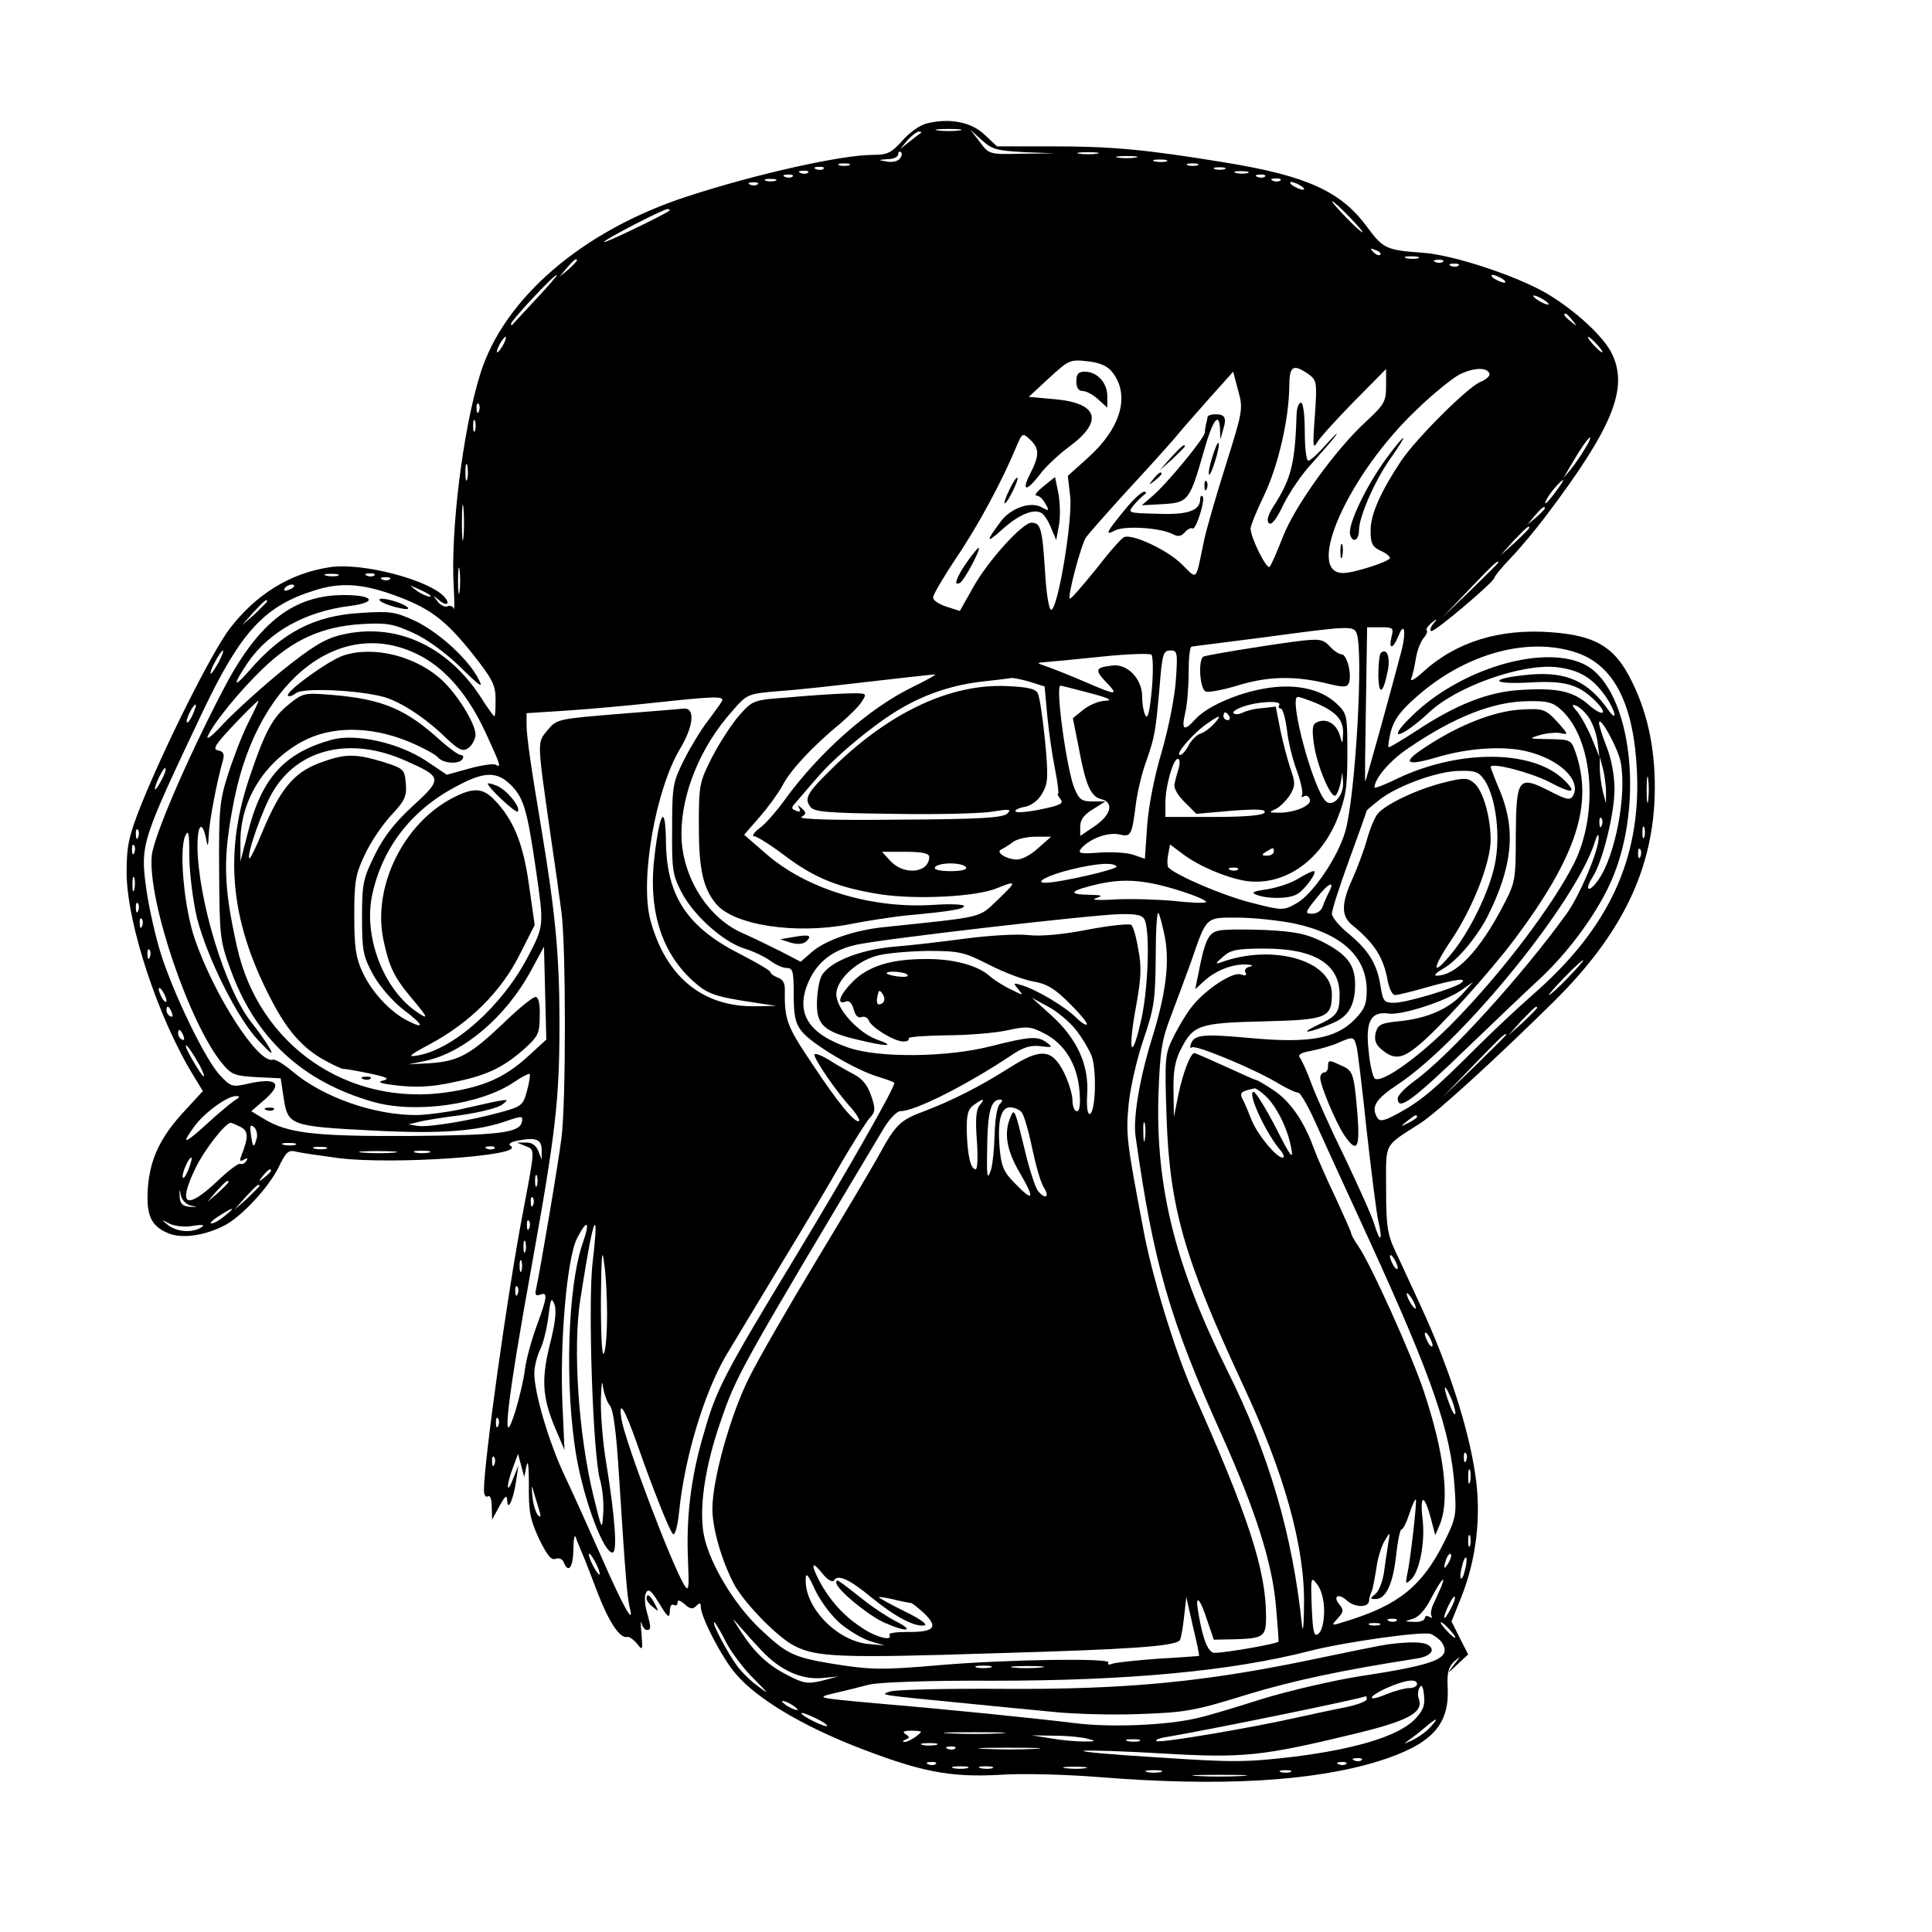 <?xml version="1.0" standalone="no"?>
<!DOCTYPE svg PUBLIC "-//W3C//DTD SVG 20010904//EN"
 "http://www.w3.org/TR/2001/REC-SVG-20010904/DTD/svg10.dtd">
<svg version="1.0" xmlns="http://www.w3.org/2000/svg"
 width="499pt" height="499pt" viewBox="0 0 499 499"
 preserveAspectRatio="xMidYMid meet">

<g transform="translate(0,499) scale(0.1,-0.1)"
fill="#000000" stroke="none">
<path d="M2393 4671 c-17 -4 -45 -24 -63 -45 -28 -31 -38 -36 -75 -36 -81 0
-301 -49 -479 -107 -271 -88 -475 -263 -536 -460 -45 -145 -77 -408 -68 -552
2 -35 2 -59 0 -53 -2 6 -9 9 -16 6 -7 -3 -19 3 -26 13 -12 15 -12 16 0 6 21
-19 35 -16 19 4 -37 44 -212 91 -297 78 -102 -15 -191 -70 -259 -159 -48 -64
-170 -308 -231 -461 -30 -77 -35 -101 -35 -170 1 -132 83 -379 175 -527 l22
-36 -46 -50 c-62 -66 -90 -123 -96 -198 -5 -72 7 -100 52 -119 35 -15 94 -7
146 20 43 22 113 97 139 149 20 42 26 47 48 41 13 -3 61 -10 106 -16 140 -18
487 6 446 31 -8 6 0 11 24 15 43 8 57 1 56 -28 l0 -22 -9 23 c-6 14 -17 22
-32 21 l-23 0 22 -9 c25 -10 26 -1 -7 -175 -39 -203 -100 -641 -100 -713 0
-13 4 -20 10 -17 6 4 10 -7 10 -27 l1 -33 19 35 c15 27 19 30 20 15 1 -31 16
1 23 50 l6 40 -14 -35 c-17 -44 -18 -17 0 30 l13 35 8 -30 8 -30 6 30 c4 17 6
-5 6 -50 -1 -68 3 -89 26 -139 21 -43 32 -57 43 -52 9 3 18 -1 21 -9 12 -30
24 -14 25 33 0 26 3 40 6 32 2 -8 11 -28 18 -45 7 -16 24 -61 39 -100 28 -73
57 -117 75 -113 5 2 17 -6 26 -17 15 -19 15 -18 12 25 -3 25 -2 37 0 28 2 -10
9 -18 14 -18 11 0 11 7 -1 49 -5 19 -6 40 -1 48 6 11 14 4 34 -29 22 -36 26
-39 27 -20 0 13 4 20 10 17 6 -3 10 -1 10 6 0 8 6 6 18 -4 14 -13 21 -14 30
-5 9 9 12 9 12 -2 0 -27 57 -136 91 -174 54 -63 166 -130 304 -185 173 -68
248 -82 378 -75 56 4 171 1 257 -6 312 -25 551 -11 720 41 137 43 184 93 179
190 -2 38 2 53 16 67 19 16 19 16 0 -8 -19 -25 -19 -25 9 1 l28 26 -22 43 -21
42 26 65 c38 96 51 207 36 310 -17 122 -70 286 -143 443 -22 47 -50 109 -64
138 -21 45 -24 67 -24 162 0 121 -8 107 87 168 43 27 197 168 343 312 181 178
262 348 264 550 1 113 -21 209 -67 295 -41 76 -90 104 -201 112 -133 10 -246
-25 -331 -103 -21 -19 -34 -26 -30 -16 4 9 9 33 12 52 3 19 12 42 19 51 8 9
12 18 9 21 -3 3 3 11 12 19 16 13 17 12 4 -3 -7 -10 -9 -18 -4 -18 12 0 163
128 163 138 0 4 19 27 43 52 24 25 63 72 88 105 174 230 215 331 173 420 -21
45 -95 113 -169 157 -79 46 -240 99 -318 105 -97 7 -104 10 -147 68 -67 91
-156 131 -364 165 -207 34 -296 42 -446 42 l-145 0 -32 30 c-34 33 -91 44
-150 29z m85 -18 c-16 -2 -40 -2 -55 0 -16 2 -3 4 27 4 30 0 43 -2 28 -4z
m-99 -6 c-2 -1 -15 -11 -29 -22 l-25 -20 19 23 c11 12 24 22 29 22 6 0 8 -1 6
-3z m266 -50 l80 -3 -85 -1 c-85 -2 -85 -2 -109 30 l-25 32 30 -27 c26 -24 39
-27 109 -31z m-322 -18 c-6 -6 -21 -9 -34 -6 -22 4 -22 4 4 6 15 0 27 6 27 13
0 6 3 8 7 5 4 -4 2 -12 -4 -18z m510 14 c-13 -2 -33 -2 -45 0 -13 2 -3 4 22 4
25 0 35 -2 23 -4z m100 -10 c-13 -2 -33 -2 -45 0 -13 2 -3 4 22 4 25 0 35 -2
23 -4z m80 -10 c-7 -2 -21 -2 -30 0 -10 3 -4 5 12 5 17 0 24 -2 18 -5z m-820
-10 c-7 -2 -19 -2 -25 0 -7 3 -2 5 12 5 14 0 19 -2 13 -5z m900 0 c-7 -2 -19
-2 -25 0 -7 3 -2 5 12 5 14 0 19 -2 13 -5z m-966 -9 c-3 -3 -12 -4 -19 -1 -8
3 -5 6 6 6 11 1 17 -2 13 -5z m1036 -1 c-7 -2 -19 -2 -25 0 -7 3 -2 5 12 5 14
0 19 -2 13 -5z m-1076 -9 c-3 -3 -12 -4 -19 -1 -8 3 -5 6 6 6 11 1 17 -2 13
-5z m1136 -1 c-7 -2 -21 -2 -30 0 -10 3 -4 5 12 5 17 0 24 -2 18 -5z m-1176
-9 c-3 -3 -12 -4 -19 -1 -8 3 -5 6 6 6 11 1 17 -2 13 -5z m1220 0 c-3 -3 -12
-4 -19 -1 -8 3 -5 6 6 6 11 1 17 -2 13 -5z m-1264 -11 c-7 -2 -19 -2 -25 0 -7
3 -2 5 12 5 14 0 19 -2 13 -5z m1304 1 c-3 -3 -12 -4 -19 -1 -8 3 -5 6 6 6 11
1 17 -2 13 -5z m-1350 -10 c-3 -3 -12 -4 -19 -1 -8 3 -5 6 6 6 11 1 17 -2 13
-5z m1403 -4 c8 -5 11 -10 5 -10 -5 0 -17 5 -25 10 -8 5 -10 10 -5 10 6 0 17
-5 25 -10z m125 -80 c21 -22 37 -40 34 -40 -3 0 -23 18 -44 40 -21 22 -37 40
-34 40 3 0 23 -18 44 -40z m-1756 16 c-10 -9 -169 -86 -169 -81 0 6 151 84
164 85 5 0 7 -2 5 -4z m1836 -114 c-3 -3 -11 0 -18 7 -9 10 -8 11 6 5 10 -3
15 -9 12 -12z m98 -9 c-7 -2 -21 -2 -30 0 -10 3 -4 5 12 5 17 0 24 -2 18 -5z
m-2173 -6 c0 -2 -10 -12 -22 -23 l-23 -19 19 23 c18 21 26 27 26 19z m2237 -3
c-3 -3 -12 -4 -19 -1 -8 3 -5 6 6 6 11 1 17 -2 13 -5z m40 -10 c-3 -3 -12 -4
-19 -1 -8 3 -5 6 6 6 11 1 17 -2 13 -5z m-2382 -86 c-33 -35 -60 -65 -62 -67
-2 -2 -3 -1 -3 3 0 8 110 126 118 126 3 0 -21 -28 -53 -62z m2495 52 c8 -5 11
-10 5 -10 -5 0 -17 5 -25 10 -8 5 -10 10 -5 10 6 0 17 -5 25 -10z m120 -66 c0
-2 -9 0 -20 6 -11 6 -20 13 -20 16 0 2 9 0 20 -6 11 -6 20 -13 20 -16z m61
-41 c13 -16 12 -17 -3 -4 -17 13 -22 21 -14 21 2 0 10 -8 17 -17z m-2761 -63
c-6 -11 -13 -20 -16 -20 -2 0 0 9 6 20 6 11 13 20 16 20 2 0 0 -9 -6 -20z
m2825 0 c10 -11 16 -20 13 -20 -3 0 -13 9 -23 20 -10 11 -16 20 -13 20 3 0 13
-9 23 -20z m-1253 -70 c48 -60 24 -146 -64 -224 l-50 -45 6 -53 c7 -60 -32
-293 -49 -293 -6 0 -13 45 -16 101 -7 108 -11 124 -35 124 -23 0 -112 -98
-150 -166 l-35 -62 -34 11 c-19 6 -35 16 -35 24 0 7 27 53 59 101 56 82 119
199 155 286 16 38 17 39 36 21 25 -23 25 -41 1 -88 -24 -47 -10 -48 25 -2 14
19 48 51 75 71 90 66 76 113 -37 123 l-67 6 53 49 c50 46 54 48 98 43 31 -3
52 -12 64 -27z m507 -6 c22 -16 23 -20 17 -108 -6 -80 -5 -88 7 -67 8 13 51
60 96 106 l81 82 0 -44 c0 -40 -5 -48 -51 -91 -79 -72 -184 -218 -215 -297
-15 -38 -30 -74 -35 -79 -7 -8 -49 75 -49 99 0 7 16 47 36 88 36 77 63 194 64
280 0 52 10 58 49 31z m468 1 c2 -6 -9 -16 -25 -22 -34 -16 -163 -144 -203
-203 -53 -80 -79 -138 -79 -180 0 -33 4 -42 25 -52 14 -6 25 -15 25 -19 0 -9
-93 -39 -121 -39 -100 0 14 255 189 421 42 41 93 82 112 92 37 18 71 19 77 2z
m-681 -236 c-25 -79 -50 -166 -56 -194 -23 -110 -16 -103 -59 -61 -37 36 -125
77 -147 69 -7 -2 -40 -40 -74 -84 -35 -43 -65 -78 -67 -75 -6 6 29 139 42 158
6 9 52 61 102 116 50 54 106 116 125 138 18 22 60 70 93 107 l60 67 13 -49
c13 -47 12 -52 -32 -192z m-1929 139 c-3 -8 -6 -5 -6 6 -1 11 2 17 5 13 3 -3
4 -12 1 -19z m-10 -50 c-3 -7 -5 -2 -5 12 0 14 2 19 5 13 2 -7 2 -19 0 -25z
m2867 -46 c-9 -16 -25 -39 -36 -53 l-20 -24 16 28 c28 48 48 77 53 77 2 0 -3
-13 -13 -28z m-2887 -79 c-3 -10 -5 -2 -5 17 0 19 2 27 5 18 2 -10 2 -26 0
-35z m2811 -33 c-22 -30 -35 -41 -22 -17 9 16 36 47 41 47 2 0 -6 -13 -19 -30z
m-2821 -117 c-2 -21 -4 -4 -4 37 0 41 2 58 4 38 2 -21 2 -55 0 -75z m2793 74
c0 -2 -10 -12 -22 -23 l-23 -19 19 23 c18 21 26 27 26 19z m-40 -50 c0 -2 -17
-19 -37 -38 l-38 -34 34 38 c33 34 41 42 41 34z m-2763 -164 c-2 -16 -4 -3 -4
27 0 30 2 43 4 28 2 -16 2 -40 0 -55z m2683 74 c0 -1 -33 -34 -72 -72 l-73
-70 70 73 c64 67 75 77 75 69z m-2997 -34 c-7 -2 -21 -2 -30 0 -10 3 -4 5 12
5 17 0 24 -2 18 -5z m94 1 c-3 -3 -12 -4 -19 -1 -8 3 -5 6 6 6 11 1 17 -2 13
-5z m40 -10 c-3 -3 -12 -4 -19 -1 -8 3 -5 6 6 6 11 1 17 -2 13 -5z m-247 -18
c0 -2 -7 -7 -16 -10 -8 -3 -12 -2 -9 4 6 10 25 14 25 6z m252 -21 c96 -34 136
-63 208 -153 52 -66 60 -81 60 -119 0 -24 -1 -43 -3 -43 -2 0 -18 22 -35 49
-88 135 -222 195 -362 161 -41 -10 -74 -30 -150 -91 -53 -43 -120 -104 -149
-134 -28 -31 -48 -48 -45 -38 12 31 82 118 144 177 77 74 151 107 251 114 68
4 84 1 135 -22 36 -16 84 -51 123 -89 52 -51 60 -56 47 -31 -25 50 -101 120
-163 150 -52 24 -65 26 -141 21 -120 -7 -203 -50 -289 -150 -42 -48 -42 -36
-2 23 54 78 148 131 263 145 77 10 58 30 -26 28 -126 -4 -215 -76 -304 -249
-93 -179 -177 -375 -182 -424 -11 -116 98 -437 183 -538 23 -28 33 -31 88 -34
l62 -3 8 -53 c11 -69 18 -71 232 -82 174 -9 269 -2 347 26 36 12 39 12 36 -3
-5 -29 -57 -35 -293 -37 -243 -1 -312 7 -373 44 l-33 20 30 26 c55 46 38 63
-43 44 -36 -8 -41 -6 -68 23 -37 39 -118 206 -152 312 -14 44 -31 119 -38 168
-16 117 -14 122 147 462 97 203 158 270 287 310 65 21 121 18 200 -10z m97 -1
c14 -12 -19 -1 -35 12 -18 14 -18 14 6 3 14 -6 27 -13 29 -15z m-419 -17 c0
-2 -15 -16 -32 -33 l-33 -29 29 33 c28 30 36 37 36 29z m2814 -83 c18 -47 -3
-417 -29 -510 -19 -68 -86 -166 -128 -188 -32 -18 -36 -18 -117 3 -71 18 -188
68 -212 90 -3 3 -4 18 -1 33 l5 27 32 -24 c42 -32 111 -61 162 -70 98 -15 193
49 238 160 22 56 26 80 26 168 0 100 -1 104 -27 129 -42 40 -111 54 -191 39
-71 -13 -147 -47 -176 -80 -28 -31 -35 -26 -25 17 5 20 9 67 9 105 0 37 3 67
8 67 4 1 88 11 187 24 222 30 231 30 239 10z m90 -9 c-8 -34 4 -32 18 3 17 42
21 5 4 -53 -7 -27 -30 -112 -51 -188 -21 -75 -38 -136 -39 -135 -1 2 0 92 2
201 l3 197 35 0 c32 0 34 -2 28 -25z m-2504 -51 c65 -36 121 -102 165 -198 37
-80 41 -91 25 -81 -5 3 -36 -1 -68 -10 l-58 -16 -52 35 c-70 47 -181 72 -243
56 -125 -34 -184 -99 -220 -245 l-18 -70 0 46 c-2 108 59 209 160 264 74 40
174 40 271 1 37 -15 72 -34 79 -42 13 -16 55 -19 64 -4 3 6 1 10 -5 10 -6 0
-29 17 -53 38 -89 81 -149 106 -277 117 -74 6 -77 6 -115 -25 -41 -33 -61 -70
-101 -189 -68 -202 -48 -380 65 -589 40 -73 80 -115 136 -144 22 -12 41 -20
43 -19 1 1 30 -4 64 -11 48 -10 56 -14 37 -19 -17 -4 -5 -8 41 -13 45 -5 87
-3 137 8 90 18 131 38 185 85 38 34 42 42 42 87 1 32 -3 49 -11 49 -7 0 -44
-30 -82 -67 -85 -81 -116 -99 -190 -104 l-56 -3 44 9 c100 22 208 114 273 234
l33 61 3 -120 3 -120 -48 -44 c-59 -54 -114 -78 -207 -92 -257 -38 -488 121
-544 376 -36 162 -37 231 -6 385 64 311 281 475 484 364z m2983 10 c96 -33
147 -133 155 -307 10 -226 -73 -405 -269 -576 -41 -36 -108 -99 -149 -140
-104 -104 -137 -132 -194 -164 -38 -21 -51 -25 -58 -15 -18 29 -6 49 55 89
169 114 461 474 507 627 5 16 9 20 9 10 2 -31 -48 -149 -82 -197 -116 -161
-306 -370 -394 -433 -23 -17 -43 -37 -43 -45 0 -34 38 -6 185 136 67 64 147
141 180 171 69 64 136 152 176 232 102 201 67 525 -63 584 -108 49 -318 -15
-440 -134 -72 -69 -31 -61 43 8 71 67 238 126 328 117 60 -7 94 -27 129 -77
24 -35 31 -68 7 -35 -53 75 -107 100 -200 93 -105 -9 -112 -26 -9 -21 95 6
131 -4 175 -48 33 -33 21 -42 -16 -11 -41 37 -82 46 -178 40 -83 -5 -165 -37
-268 -105 -37 -24 -69 -43 -72 -43 -3 0 0 18 5 40 8 30 25 54 64 88 127 114
291 159 417 116z m-3508 -24 c-9 -16 -18 -30 -21 -30 -2 0 2 14 11 30 9 17 18
30 21 30 2 0 -2 -13 -11 -30z m2410 -70 c-5 -53 -10 -78 -16 -69 -5 8 -9 30
-9 50 0 46 -39 86 -78 80 -43 -5 -45 -11 -16 -42 35 -36 29 -36 -54 0 -37 16
-80 33 -97 39 -29 10 -29 10 -5 12 14 1 79 7 145 14 66 7 124 9 129 5 4 -4 5
-44 1 -89z m62 23 c-3 -44 -19 -124 -36 -183 -19 -63 -34 -139 -38 -191 l-6
-87 -29 10 c-16 6 -56 8 -88 6 -50 -4 -57 -2 -48 10 22 26 69 43 98 37 32 -7
33 -6 45 88 4 26 15 74 27 105 21 61 23 73 34 200 6 73 9 82 27 82 18 0 19 -5
14 -77z m-679 -17 c-114 -55 -244 -171 -332 -293 -21 -29 -49 -61 -64 -72 -15
-11 -21 -21 -14 -21 7 0 42 -22 79 -50 77 -58 139 -83 248 -100 93 -14 248 -6
300 16 52 21 52 18 2 -30 -51 -48 -30 -43 -298 -71 -73 -8 -145 -33 -180 -62
l-31 -27 -52 27 c-28 14 -71 35 -96 46 -92 39 -160 148 -160 257 0 105 49 225
130 316 40 46 40 46 122 53 46 3 153 15 238 25 85 10 160 18 165 18 6 1 -20
-14 -57 -32z m302 13 l38 -12 7 -76 c4 -42 13 -104 20 -138 7 -35 10 -63 8
-63 -3 0 0 -6 6 -14 9 -11 0 -16 -49 -26 -33 -7 -63 -10 -67 -6 -3 3 7 9 23
12 18 3 36 17 46 35 15 26 16 42 7 137 -6 59 -14 114 -19 122 -5 11 -28 16
-81 18 -143 6 -298 -66 -442 -205 -72 -70 -81 -84 -64 -107 10 -13 43 -16 217
-18 113 -2 228 1 255 6 42 7 48 6 37 -5 -10 -11 -70 -15 -280 -16 -172 -2
-262 1 -252 7 13 8 13 11 1 22 -10 9 -12 10 -7 1 5 -9 2 -11 -8 -7 -13 5 -13
8 0 22 8 9 33 39 56 65 49 57 154 143 218 179 64 37 135 60 210 68 36 4 69 8
74 9 5 0 26 -4 46 -10z m155 -29 c49 -13 61 -19 40 -20 -16 0 -42 -11 -57 -23
l-27 -22 15 -75 c18 -98 31 -127 58 -134 34 -8 26 -41 -17 -70 l-37 -25 0 24
c0 18 10 31 33 45 l32 20 -33 0 c-28 0 -35 5 -47 34 -20 48 -50 267 -36 265 3
0 38 -9 76 -19z m-951 -22 c-4 -7 -20 -29 -35 -49 -16 -20 -43 -64 -61 -99
-30 -60 -32 -68 -32 -179 -1 -105 1 -121 24 -165 31 -60 108 -129 163 -146 23
-7 52 -21 66 -31 13 -10 32 -19 42 -19 17 0 19 -8 19 -69 0 -54 4 -74 21 -95
25 -32 139 -100 197 -117 23 -7 42 -14 42 -16 0 -14 -123 -230 -255 -448 -188
-310 -205 -344 -238 -460 -33 -112 -45 -215 -40 -325 3 -72 2 -82 -9 -65 -32
51 -153 370 -163 430 -8 54 8 27 40 -63 42 -120 84 -225 93 -234 5 -5 12 18
16 57 14 140 64 305 120 402 17 29 81 134 141 234 61 100 133 221 161 271 29
49 60 98 69 109 16 17 17 24 5 59 -9 27 -23 44 -44 55 -17 9 -46 25 -64 37
-18 11 -35 18 -38 15 -6 -6 56 -97 95 -139 13 -15 22 -30 20 -33 -9 -9 -56 48
-123 150 -64 95 -70 112 -69 187 1 18 -5 29 -18 33 -10 4 -19 10 -19 14 0 4
-34 24 -75 45 -139 70 -193 150 -195 291 -1 98 -15 83 -29 -32 -18 -141 16
-251 98 -326 39 -35 56 -41 163 -57 l53 -8 -51 -1 c-138 -3 -234 75 -274 222
-28 103 13 338 77 444 34 57 39 104 10 103 -6 -1 -83 -7 -170 -14 -156 -13
-159 -13 -183 -42 -27 -33 -27 -25 7 -264 11 -74 24 -166 29 -205 12 -87 12
-498 0 -585 -8 -66 -56 -347 -65 -387 -4 -17 -2 -21 10 -17 20 8 19 -5 -8 -78
-13 -35 -27 -85 -31 -113 -3 -27 -15 -77 -25 -110 -38 -120 -22 22 43 380 62
344 71 426 71 625 0 173 -11 284 -46 495 -27 161 -39 243 -39 272 l0 31 108 7
c59 4 159 13 222 20 158 17 183 18 174 3z m1533 -3 c54 -23 73 -44 72 -79 -1
-28 -2 -29 -8 -7 -8 30 -33 46 -56 37 -15 -5 -17 -14 -12 -54 7 -56 45 -148
57 -136 5 5 10 20 13 34 l4 25 2 -27 c1 -34 -26 -63 -44 -48 -32 27 -98 270
-73 270 5 0 25 -7 45 -15z m-2756 -52 c-16 -32 -39 -92 -52 -133 -22 -68 -24
-92 -23 -250 1 -164 2 -180 28 -250 64 -180 185 -293 370 -346 110 -31 279 -7
365 52 19 13 37 22 39 20 2 -2 -1 -22 -7 -44 -10 -37 -14 -40 -69 -55 -80 -22
-185 -39 -213 -35 l-24 4 25 6 c14 4 64 12 112 18 48 7 95 19 105 27 17 13 16
14 -12 9 -16 -3 -59 -13 -95 -21 -36 -8 -86 -14 -111 -15 -112 -1 -245 46
-324 113 -22 19 -45 32 -50 30 -37 -12 -151 164 -202 312 -27 79 -41 226 -25
265 9 20 11 10 11 -56 1 -45 10 -114 20 -156 27 -104 105 -260 159 -316 34
-36 40 -40 27 -17 -10 17 -31 46 -47 66 -67 86 -137 317 -138 454 0 58 13 67
23 15 3 -19 5 -15 6 12 1 33 21 140 37 195 4 16 1 22 -13 25 -15 3 -7 15 41
66 32 34 61 62 63 62 2 0 -10 -26 -26 -57z m2663 46 c-3 -5 -1 -9 4 -9 5 0 12
-25 16 -55 3 -31 15 -78 26 -107 10 -28 16 -56 13 -61 -3 -6 -1 -7 4 -4 6 4
13 1 16 -7 7 -16 -40 -36 -82 -35 -24 0 -25 1 -5 10 11 6 27 22 36 36 14 24
14 31 0 71 -8 25 -20 70 -26 101 l-11 56 -35 -4 c-19 -1 -42 -7 -51 -12 -9 -4
-19 -5 -23 -1 -4 3 7 11 25 17 40 14 101 16 93 4z m729 -13 c82 -76 97 -267
32 -397 -57 -111 -185 -280 -309 -407 -87 -89 -185 -160 -205 -148 -5 4 -13
36 -16 71 -9 78 6 104 53 97 33 -4 144 31 187 61 l30 21 -25 -28 c-36 -41 -91
-65 -160 -73 -54 -5 -61 -9 -67 -31 -4 -19 0 -30 17 -44 32 -26 52 -23 96 14
52 43 182 187 245 271 161 215 205 350 158 485 -11 31 -13 32 -67 33 -55 1
-56 1 -23 11 19 5 43 7 54 4 17 -4 17 -2 -4 22 -38 42 -41 43 -105 39 -68 -5
-157 -40 -243 -97 -62 -40 -51 -50 30 -26 80 24 170 30 230 16 86 -20 144 -75
122 -115 -8 -13 -16 -11 -61 12 -80 41 -86 34 -87 -113 0 -116 -1 -123 -32
-182 -62 -119 -123 -182 -173 -182 -8 0 0 8 17 18 35 19 85 78 114 133 65 129
75 223 34 324 -14 33 -25 62 -25 64 0 13 104 -14 152 -39 60 -32 74 -29 35 8
-80 75 -265 77 -424 3 -34 -17 -63 -28 -63 -25 0 23 40 70 88 102 119 81 219
120 308 121 51 1 65 -3 87 -23z m-3535 -11 c-6 -14 -13 -23 -15 -21 -5 5 15
46 22 46 3 0 -1 -11 -7 -25z m3604 -6 c10 -13 21 -42 24 -64 l5 -40 -20 49
c-11 26 -28 57 -38 69 -13 14 -14 19 -4 15 8 -2 23 -15 33 -29z m-927 1 c3 -5
1 -10 -4 -10 -6 0 -11 5 -11 10 0 6 2 10 4 10 3 0 8 -4 11 -10z m-40 -20 c-10
-11 -25 -22 -35 -25 -9 -3 -23 -17 -30 -30 -7 -14 -17 -25 -22 -25 -14 0 28
50 64 77 39 28 47 29 23 3z m1051 -99 c16 -84 -14 -242 -58 -304 -24 -34 -37
-28 -15 7 26 39 57 165 57 228 0 34 -8 78 -20 108 -11 28 -20 56 -20 63 1 22
50 -67 56 -102z m-3138 4 c95 -42 95 -46 19 -116 -47 -43 -76 -80 -99 -127
-30 -61 -33 -74 -33 -162 0 -86 3 -100 29 -148 17 -30 50 -68 77 -89 53 -40
58 -53 11 -29 -45 23 -93 75 -116 126 -17 36 -21 65 -21 145 0 87 3 107 27
157 14 31 45 77 68 102 36 38 41 50 38 83 -3 36 -5 38 -58 55 -73 22 -99 22
-166 -3 -65 -25 -100 -66 -147 -179 -16 -39 -31 -69 -33 -67 -8 8 34 127 60
171 66 113 202 145 344 81z m1997 -17 c-4 -13 -9 -31 -11 -41 -4 -10 6 -29 25
-48 l31 -31 91 8 c68 5 90 4 85 -5 -5 -7 -49 -11 -132 -11 l-124 0 0 36 c0 44
20 114 32 114 5 0 6 -10 3 -22z m1103 -63 l0 -30 -8 30 c-4 17 -8 44 -8 60 l0
30 8 -30 c4 -16 8 -43 8 -60z m-3732 28 c-8 -15 -15 -25 -16 -21 0 12 23 58
27 54 3 -2 -2 -17 -11 -33z m3419 1 c29 -45 41 -144 26 -216 -14 -70 -65 -174
-112 -231 -51 -62 -52 -41 0 36 55 82 101 199 101 258 0 58 -19 125 -41 145
-17 15 -25 16 -71 5 -74 -17 -165 -60 -182 -86 -8 -12 -20 -42 -26 -66 -7 -24
-23 -68 -36 -97 -30 -65 -30 -97 -3 -120 59 -48 82 -84 93 -144 4 -21 12 -38
19 -38 7 0 44 9 82 20 75 21 105 25 90 12 -16 -14 -143 -52 -174 -52 -26 0
-29 4 -35 41 -9 59 -30 93 -81 136 -25 20 -45 44 -45 53 0 9 20 72 45 140 25
68 45 125 45 126 0 2 16 15 35 30 48 36 150 73 206 73 40 1 49 -3 64 -25z
m422 -51 c-2 -16 -4 -3 -4 27 0 30 2 43 4 28 2 -16 2 -40 0 -55z m-2937 39
c33 -33 42 -66 64 -217 21 -146 22 -145 -21 -227 -66 -126 -191 -238 -284
-254 -28 -5 -23 0 31 29 103 55 184 136 231 229 l40 79 -15 105 c-15 108 -41
170 -92 221 -28 28 -53 29 -103 3 -128 -65 -209 -229 -181 -366 15 -71 27 -97
74 -153 44 -52 45 -58 6 -30 -81 60 -129 188 -110 291 24 123 99 223 215 285
75 41 108 42 145 5z m2817 -104 c-3 -8 -6 -5 -6 6 -1 11 2 17 5 13 3 -3 4 -12
1 -19z m110 -30 c-3 -7 -5 -2 -5 12 0 14 2 19 5 13 2 -7 2 -19 0 -25z m-3890
0 c-3 -8 -6 -5 -6 6 -1 11 2 17 5 13 3 -3 4 -12 1 -19z m2325 -28 c-18 -17
-42 -30 -55 -30 -27 0 -57 19 -41 26 6 3 20 11 30 19 10 8 37 14 59 14 l40 0
-33 -29z m-2335 -12 c-3 -8 -6 -5 -6 6 -1 11 2 17 5 13 3 -3 4 -12 1 -19z
m2943 2 c0 -5 -8 -10 -17 -10 -15 0 -16 2 -3 10 19 12 20 12 20 0z m947 -12
c-3 -8 -6 -5 -6 6 -1 11 2 17 5 13 3 -3 4 -12 1 -19z m-1837 -1 c0 -41 -63
-49 -99 -12 l-23 25 61 0 c43 0 61 -4 61 -13z m95 -27 c4 -6 -12 -10 -40 -10
-28 0 -44 4 -40 10 3 6 21 10 40 10 19 0 37 -4 40 -10z m389 2 c4 -7 -148 -42
-184 -42 -31 0 8 20 65 34 69 17 112 19 119 8z m313 -8 c-3 -3 -12 -4 -19 -1
-8 3 -5 6 6 6 11 1 17 -2 13 -5z m-2850 -51 c-3 -10 -5 -4 -5 12 0 17 2 24 5
18 2 -7 2 -21 0 -30z m2705 -5 c37 -12 65 -24 63 -28 -2 -3 -39 -2 -82 3 -43
4 -112 6 -153 4 -43 -3 -64 -1 -50 3 21 7 17 8 -19 9 -56 1 -47 11 27 28 68
15 123 10 214 -19z m379 -5 c-5 -10 -12 -26 -15 -35 -3 -10 -15 -18 -27 -18
-19 0 -19 3 11 40 32 41 50 48 31 13z m-3074 -45 c-3 -8 -6 -5 -6 6 -1 11 2
17 5 13 3 -3 4 -12 1 -19z m2652 -70 c12 -66 2 -145 -33 -258 -32 -102 -50
-208 -43 -255 46 -327 88 -473 222 -770 89 -199 132 -334 141 -448 4 -45 7
-84 6 -87 -1 -5 -129 -28 -164 -29 -17 -1 -31 32 -43 104 -9 51 4 39 24 -23
l16 -47 52 1 c77 2 83 7 83 58 0 121 -45 259 -191 586 -45 103 -104 295 -126
415 -44 231 -45 245 -38 322 4 42 21 117 38 167 28 82 31 103 32 213 0 67 3
119 7 115 3 -4 11 -33 17 -64z m-52 45 c14 -36 8 -190 -12 -268 -24 -102 -32
-66 -10 50 12 68 14 98 5 143 -5 31 -13 59 -18 63 -4 4 -54 -1 -112 -12 -66
-13 -124 -18 -155 -14 -27 3 -99 -1 -160 -9 -60 -8 -144 -18 -185 -21 -94 -8
-176 -43 -190 -80 -6 -15 -10 -46 -10 -70 0 -53 21 -71 108 -91 74 -18 98 -17
47 1 -49 18 -105 80 -105 117 0 36 50 84 103 99 23 7 83 12 132 13 84 0 95 -3
160 -36 39 -20 90 -39 114 -43 35 -6 55 -18 94 -57 27 -27 47 -51 44 -54 -3
-3 -16 6 -29 19 -27 27 -101 71 -138 82 -23 7 -24 7 -10 -10 14 -17 14 -17
-20 0 -19 9 -44 25 -55 35 -31 27 -94 44 -165 43 -88 0 -147 -18 -187 -58 -34
-34 -44 -61 -19 -52 9 4 16 -3 21 -20 4 -16 11 -23 20 -20 7 3 16 -1 19 -9 7
-18 66 -54 89 -54 10 0 16 3 14 8 -3 4 41 7 96 8 56 0 128 6 159 13 51 11 60
10 95 -8 53 -27 85 -80 91 -147 3 -36 1 -54 -7 -54 -6 0 -11 13 -11 28 0 15
-10 48 -22 72 -31 61 -59 64 -141 12 -77 -49 -151 -86 -220 -112 -62 -23 -73
-34 -115 -110 -16 -30 -90 -154 -163 -275 -73 -121 -152 -258 -175 -305 -48
-96 -94 -262 -94 -337 0 -50 23 -131 55 -193 25 -48 113 -139 157 -161 57 -29
118 -32 518 -19 352 10 461 18 477 33 3 4 8 30 11 59 l6 53 17 -75 c10 -41 17
-76 16 -77 -1 0 -48 -4 -105 -7 -56 -4 -110 -10 -119 -13 -9 -4 -14 -2 -10 3
7 12 -257 8 -428 -6 -160 -14 -186 -13 -286 3 -101 17 -117 25 -187 91 -66 63
-129 167 -144 241 -13 68 2 174 42 290 42 123 48 134 424 763 14 23 33 42 41
42 38 0 169 66 285 143 32 22 51 28 77 25 31 -4 33 -3 17 9 -24 18 -45 16
-144 -9 -112 -29 -290 -31 -368 -4 -103 35 -137 88 -106 165 22 54 62 87 126
101 68 15 604 77 681 79 45 1 59 -3 64 -16z m-2590 -15 c-3 -8 -6 -5 -6 6 -1
11 2 17 5 13 3 -3 4 -12 1 -19z m2975 7 c123 -26 188 -86 188 -173 0 -36 -6
-50 -33 -77 -48 -48 -118 -60 -268 -46 -122 11 -144 9 -153 -15 -3 -8 -2 -13
3 -9 11 6 154 -53 219 -91 26 -16 51 -27 55 -26 4 1 22 -28 39 -65 17 -38 82
-180 145 -317 161 -352 210 -492 220 -637 5 -72 4 -80 -28 -144 -56 -111 -116
-160 -248 -201 -44 -14 -44 -14 -26 6 15 16 16 22 5 35 -19 23 -3 31 19 11 20
-18 55 -19 57 -1 0 6 3 17 7 25 3 8 8 35 12 60 3 25 13 56 21 70 15 25 15 25
9 -10 -3 -19 -8 -53 -11 -75 -4 -22 -13 -46 -22 -52 -14 -12 -14 -13 1 -13 27
0 45 40 53 113 4 37 10 67 14 67 4 0 13 18 20 40 7 22 15 39 17 37 3 -4 -14
-159 -23 -196 -4 -21 -3 -23 9 -12 23 19 39 98 31 160 -7 63 5 62 22 -2 l11
-42 12 28 c26 64 11 185 -41 342 -31 94 -138 331 -170 377 -10 14 -18 29 -18
32 0 4 -19 46 -41 94 -23 48 -48 105 -56 127 -24 67 -60 120 -102 148 -22 15
-43 27 -45 27 -3 0 -39 16 -80 35 -42 19 -78 35 -81 35 -10 0 -29 -49 -41
-105 l-12 -60 -1 68 c-1 50 4 78 19 107 32 63 47 68 213 72 164 4 177 9 177
71 0 86 -151 130 -285 82 -17 -6 -17 -4 4 14 20 18 36 21 108 21 128 0 193
-40 193 -119 0 -47 -7 -56 -60 -80 -50 -24 -15 -18 41 6 42 17 59 47 59 101 0
50 -21 77 -83 109 -42 21 -70 27 -149 31 -53 2 -108 2 -122 -2 -26 -6 -35 -28
-52 -117 l-7 -34 24 22 c30 27 72 43 107 42 17 -1 21 -3 9 -6 -9 -2 -14 -9
-10 -15 4 -8 0 -9 -11 -5 -22 9 -96 -41 -130 -86 -13 -17 -34 -52 -46 -77 -21
-42 -22 -52 -17 -205 8 -235 46 -366 197 -691 108 -230 161 -422 158 -571 0
-49 -3 -72 -5 -53 -24 234 -85 444 -193 660 -134 269 -185 473 -178 710 4 117
9 145 32 205 15 39 38 102 52 140 41 119 37 115 120 115 40 0 106 -7 146 -15z
m-2955 -87 c-3 -8 -6 -5 -6 6 -1 11 2 17 5 13 3 -3 4 -12 1 -19z m3663 -53
c-24 -25 -46 -45 -49 -45 -3 0 15 20 39 45 24 25 46 45 49 45 3 0 -15 -20 -39
-45z m-1706 7 c3 -5 -8 -6 -25 -4 -16 2 -29 6 -29 8 0 8 49 4 54 -4z m-1914
-67 c0 -5 -5 -3 -10 5 -5 8 -10 20 -10 25 0 6 5 3 10 -5 5 -8 10 -19 10 -25z
m1853 11 c3 -8 0 -17 -8 -19 -11 -5 -13 6 -6 31 2 6 9 0 14 -12z m496 -86 c15
-19 33 -49 40 -66 14 -35 11 -146 -4 -151 -6 -2 -9 18 -7 51 5 75 -26 143 -92
203 l-51 46 44 -24 c24 -13 55 -40 70 -59z m-2335 44 c3 -8 2 -12 -4 -9 -6 3
-10 10 -10 16 0 14 7 11 14 -7z m3526 13 c0 -2 -17 -19 -37 -38 l-38 -34 34
38 c33 34 41 42 41 34z m-3496 -73 c3 -8 2 -12 -4 -9 -6 3 -10 10 -10 16 0 14
7 11 14 -7z m3416 3 c0 -1 -37 -38 -82 -82 l-83 -80 80 83 c74 76 85 87 85 79z
m-386 -31 c3 -13 15 -111 26 -217 12 -106 25 -211 30 -233 12 -52 5 -58 -10
-9 -6 21 -41 98 -76 172 -36 73 -74 158 -86 190 -11 31 -25 61 -30 68 -7 9 1
14 29 19 21 4 52 13 68 20 41 18 42 17 49 -10z m-2988 -48 c8 -16 13 -28 10
-28 -5 0 -46 69 -46 78 0 8 15 -13 36 -50z m2752 -78 c29 -27 58 -85 67 -135
6 -33 -1 -24 -40 53 -26 50 -52 92 -57 92 -18 0 31 -107 70 -152 8 -10 10 -18
5 -18 -17 0 -68 63 -82 101 -7 18 -17 42 -22 51 -8 16 -3 20 32 27 3 0 15 -8
27 -19z m-2663 -13 c-10 -7 -43 -34 -72 -61 -57 -52 -67 -54 -30 -4 26 35 85
78 107 77 11 0 10 -3 -5 -12z m1925 -12 c-9 -11 -11 -37 -7 -90 3 -41 2 -75
-3 -75 -13 0 -21 35 -23 96 -1 45 3 59 18 70 25 18 31 18 15 -1z m52 3 c-7 -7
-12 -41 -13 -77 -1 -37 -5 -77 -9 -91 -11 -33 -12 -20 -10 75 2 77 11 105 33
105 7 0 7 -4 -1 -12z m57 -21 c6 -8 18 -49 27 -93 9 -43 22 -89 30 -101 16
-25 4 -32 -15 -9 -6 7 -21 51 -32 97 -28 115 -29 118 -39 94 -18 -42 -10 -87
25 -146 39 -67 34 -75 -15 -24 -28 28 -34 44 -38 89 -6 71 3 106 27 106 10 0
24 -6 30 -13z m1021 -12 c0 -2 -10 -9 -22 -15 -22 -11 -22 -10 -4 4 21 17 26
19 26 11z m-703 -57 c-2 -13 -4 -5 -4 17 -1 22 1 32 4 23 2 -10 2 -28 0 -40z
m-2335 31 c20 -11 20 -26 1 -75 -5 -13 -3 -15 7 -9 9 5 11 4 6 -4 -4 -6 -11
-9 -15 -7 -4 3 -31 -17 -60 -45 -81 -76 -103 -63 -56 34 22 46 77 117 91 117
3 0 14 -5 26 -11z m41 -29 c-7 -27 -10 -25 -15 10 -3 22 -2 27 8 19 6 -5 10
-19 7 -29z m100 -17 c-7 -2 -21 -2 -30 0 -10 3 -4 5 12 5 17 0 24 -2 18 -5z
m80 -10 c-7 -2 -21 -2 -30 0 -10 3 -4 5 12 5 17 0 24 -2 18 -5z m434 1 c-3 -3
-12 -4 -19 -1 -8 3 -5 6 6 6 11 1 17 -2 13 -5z m-259 -11 c-21 -2 -57 -2 -80
0 -24 2 -7 4 37 4 44 0 63 -2 43 -4z m90 0 c-10 -2 -26 -2 -35 0 -10 3 -2 5
17 5 19 0 27 -2 18 -5z m-621 -43 c-7 -17 -13 -26 -15 -21 -3 10 15 51 22 51
3 0 -1 -14 -7 -30z m213 -4 c0 -2 -8 -10 -17 -17 -16 -13 -17 -12 -4 4 13 16
21 21 21 13z m687 -38 c-3 -7 -5 -2 -5 12 0 14 2 19 5 13 2 -7 2 -19 0 -25z
m-797 9 c0 -2 -12 -14 -27 -28 l-28 -24 24 28 c23 25 31 32 31 24z m-97 -61
c18 -3 18 -4 -3 -3 -19 2 -25 8 -26 27 -1 20 0 21 3 3 2 -12 14 -24 26 -27z
m177 51 c0 -2 -15 -16 -32 -33 l-33 -29 29 33 c28 30 36 37 36 29z m707 -49
c-3 -8 -6 -5 -6 6 -1 11 2 17 5 13 3 -3 4 -12 1 -19z m-796 -28 c-13 -11 -28
-20 -35 -20 -6 0 3 9 19 19 39 25 46 25 16 1z m-82 -26 c25 4 31 2 21 -4 -23
-15 -64 -12 -86 6 -18 14 -18 15 5 3 13 -6 40 -9 60 -5z m868 -6 c-3 -8 -6 -5
-6 6 -1 11 2 17 5 13 3 -3 4 -12 1 -19z m139 -36 c-41 -115 -48 -381 -16 -561
21 -113 69 -241 92 -241 13 0 7 88 -16 230 -9 52 -15 127 -14 165 1 39 3 54 5
35 3 -19 11 -42 18 -50 9 -10 17 -69 24 -185 17 -267 21 -308 27 -335 14 -54
-16 -1 -71 125 -32 72 -74 166 -95 210 -42 88 -80 217 -80 268 0 17 7 44 14
59 8 15 18 53 22 85 6 49 8 54 16 34 6 -17 2 -50 -13 -108 -22 -92 -18 -138
22 -228 l17 -40 -5 110 c-8 163 11 384 37 436 26 51 35 46 16 -9z m25 -49
c-13 -101 0 -502 19 -566 6 -21 10 -59 8 -85 -3 -46 -3 -46 -25 43 -39 160
-54 384 -34 510 20 128 33 196 38 191 3 -2 0 -44 -6 -93z m-174 25 c-3 -7 -5
-2 -5 12 0 14 2 19 5 13 2 -7 2 -19 0 -25z m211 -163 c0 -44 -3 -89 -8 -100
-5 -12 -8 40 -8 135 1 115 3 141 8 100 5 -30 8 -91 8 -135z m2042 120 c0 -5
-5 -3 -10 5 -5 8 -10 20 -10 25 0 6 5 3 10 -5 5 -8 10 -19 10 -25z m-2263 -7
c-3 -7 -5 -2 -5 12 0 14 2 19 5 13 2 -7 2 -19 0 -25z m-10 -60 c-3 -8 -6 -5
-6 6 -1 11 2 17 5 13 3 -3 4 -12 1 -19z m2313 -18 c6 -11 8 -20 6 -20 -3 0
-10 9 -16 20 -6 11 -8 20 -6 20 3 0 10 -9 16 -20z m50 -115 c0 -5 -5 -3 -10 5
-5 8 -10 20 -10 25 0 6 5 3 10 -5 5 -8 10 -19 10 -25z m59 -175 c0 -8 -7 1
-14 20 -18 46 -17 64 0 25 8 -16 14 -37 14 -45z m-2472 -32 c-3 -8 -6 -5 -6 6
-1 11 2 17 5 13 3 -3 4 -12 1 -19z m2500 -90 c-3 -8 -6 -5 -6 6 -1 11 2 17 5
13 3 -3 4 -12 1 -19z m-2510 -10 c-3 -8 -6 -5 -6 6 -1 11 2 17 5 13 3 -3 4
-12 1 -19z m2520 -45 c-3 -10 -5 -4 -5 12 0 17 2 24 5 18 2 -7 2 -21 0 -30z
m-2406 -68 c7 -21 6 -26 -1 -19 -6 6 -13 28 -15 50 -2 21 -2 30 1 19 3 -11 10
-33 15 -50z m2406 -97 c-3 -7 -5 -2 -5 12 0 14 2 19 5 13 2 -7 2 -19 0 -25z
m-2248 -73 c0 -5 -6 1 -14 15 -8 14 -14 30 -14 35 0 6 6 -1 14 -15 8 -14 14
-29 14 -35z m2192 28 c-12 -20 -14 -14 -5 12 4 9 9 14 11 11 3 -2 0 -13 -6
-23z m43 -17 c-3 -15 -8 -25 -11 -23 -2 3 -1 17 3 31 3 15 8 25 11 23 2 -3 1
-17 -3 -31z m-1630 -28 c10 17 40 3 97 -44 61 -50 112 -77 137 -72 9 2 -12 17
-51 36 -37 18 -67 35 -67 37 0 1 17 -1 38 -6 20 -5 40 -9 44 -9 4 0 20 -13 36
-28 36 -35 25 -48 -45 -47 -28 0 -49 -3 -46 -7 11 -19 -38 -6 -74 20 -46 30
-82 72 -107 119 -23 45 -19 53 8 19 13 -16 26 -24 30 -18z m16 -111 c23 -19
58 -40 78 -46 l37 -11 -43 4 c-80 8 -164 94 -161 167 0 19 6 13 24 -27 13 -28
42 -67 65 -87z m1250 32 c0 -28 -6 -51 -14 -58 -12 -10 -15 0 -18 68 -3 79 -2
80 14 59 11 -14 18 -41 18 -69z m303 64 c-4 -10 -13 -29 -19 -42 -7 -14 -10
-29 -7 -34 3 -6 1 -7 -5 -3 -7 4 -12 2 -12 -3 0 -6 -12 -11 -27 -10 -27 1 -27
1 -4 8 15 4 33 24 48 54 25 47 38 62 26 30z m23 -60 c-8 -15 -15 -25 -16 -21
0 12 23 58 27 54 3 -2 -2 -17 -11 -33z m-1778 -107 c47 -50 102 -75 156 -70
l41 4 -42 -11 c-37 -9 -48 -7 -90 15 -51 26 -85 58 -122 116 -22 34 -22 34 -1
10 12 -14 38 -43 58 -64z m1639 78 c-3 -3 -12 -4 -19 -1 -8 3 -5 6 6 6 11 1
17 -2 13 -5z m-1732 -55 c14 -27 47 -71 73 -96 37 -37 40 -41 12 -20 -20 14
-45 39 -56 54 -25 34 -67 113 -59 113 2 0 16 -23 30 -51z m1688 44 c-7 -2 -19
-2 -25 0 -7 3 -2 5 12 5 14 0 19 -2 13 -5z m182 -13 c10 -11 16 -20 13 -20 -3
0 -13 9 -23 20 -10 11 -16 20 -13 20 3 0 13 -9 23 -20z m-21 -32 c26 -41 -12
-57 -209 -87 -71 -11 -186 -38 -255 -59 -69 -22 -145 -45 -170 -50 -76 -18
-220 -24 -310 -13 -105 13 -332 36 -510 51 -166 15 -165 15 -110 28 25 6 63
15 85 21 23 6 157 11 320 10 348 0 616 25 818 77 90 23 290 51 312 44 10 -4
23 -14 29 -22z m-1166 -65 c-10 -2 -26 -2 -35 0 -10 3 -2 5 17 5 19 0 27 -2
18 -5z m129 0 c-20 -2 -52 -2 -70 0 -17 2 0 4 38 4 39 0 53 -2 32 -4z m973
-43 c0 -5 -9 -10 -20 -10 -11 0 -37 -7 -57 -15 -52 -22 -54 -9 -2 15 48 21 79
26 79 10z m-7 -92 c-43 -42 -150 -75 -309 -95 -126 -15 -159 -15 -354 -2 -118
7 -204 15 -191 17 13 2 105 -1 206 -7 205 -12 254 -7 490 50 141 34 181 55
170 90 -4 10 -3 24 2 31 5 9 9 1 11 -21 3 -27 -3 -40 -25 -63z m-123 53 c0 -5
-26 -15 -57 -21 -32 -6 -85 -18 -118 -25 -119 -27 -354 -67 -367 -62 -7 2 5 8
27 11 112 19 494 97 513 105 1 1 2 -3 2 -8z m-1470 -27 c0 -2 -9 0 -20 6 -11
6 -20 13 -20 16 0 2 9 0 20 -6 11 -6 20 -13 20 -16z m76 -42 c-5 -4 -66 26
-66 33 0 3 16 -3 35 -12 19 -9 33 -18 31 -21z m1558 -3 c-10 -12 -32 -27 -49
-35 -18 -8 -22 -9 -11 -2 10 7 31 23 45 35 33 28 40 29 15 2z m-1328 -24 c-11
-8 -25 -15 -30 -14 -6 0 -5 3 3 6 11 5 11 7 0 14 -10 6 -5 9 16 9 29 -1 29 -1
11 -15z m217 8 c-34 -2 -93 -2 -130 0 -37 2 -9 3 62 3 72 0 102 -1 68 -3z
m227 -14 c22 -6 21 -7 -10 -7 -19 0 -57 3 -85 8 l-50 8 60 -1 c33 0 71 -4 85
-8z m133 -6 c-7 -2 -21 -2 -30 0 -10 3 -4 5 12 5 17 0 24 -2 18 -5z m-525 -10
c-10 -2 -26 -2 -35 0 -10 3 -2 5 17 5 19 0 27 -2 18 -5z m49 -9 c-3 -3 -12 -4
-19 -1 -8 3 -5 6 6 6 11 1 17 -2 13 -5z m206 -1 c-34 -2 -93 -2 -130 0 -37 2
-9 3 62 3 72 0 102 -1 68 -3z m844 -29 c-3 -3 -12 -4 -19 -1 -8 3 -5 6 6 6 11
1 17 -2 13 -5z m-1100 -10 c-3 -3 -12 -4 -19 -1 -8 3 -5 6 6 6 11 1 17 -2 13
-5z m1060 0 c-3 -3 -12 -4 -19 -1 -8 3 -5 6 6 6 11 1 17 -2 13 -5z m-979 -11
c-10 -2 -26 -2 -35 0 -10 3 -2 5 17 5 19 0 27 -2 18 -5z m65 0 c-7 -2 -21 -2
-30 0 -10 3 -4 5 12 5 17 0 24 -2 18 -5z m240 0 c-13 -2 -35 -2 -50 0 -16 2
-5 4 22 4 28 0 40 -2 28 -4z m195 -10 c-10 -2 -26 -2 -35 0 -10 3 -2 5 17 5
19 0 27 -2 18 -5z m335 0 c-7 -2 -19 -2 -25 0 -7 3 -2 5 12 5 14 0 19 -2 13
-5z m-125 -10 c-32 -2 -84 -2 -115 0 -32 2 -6 3 57 3 63 0 89 -1 58 -3z"/>
<path d="M2780 4005 c0 -17 6 -25 17 -25 9 0 27 -10 40 -22 l23 -21 0 30 c0
34 -26 63 -58 63 -17 0 -22 -6 -22 -25z"/>
<path d="M2607 3725 c-9 -19 -15 -35 -12 -35 7 0 37 61 33 66 -3 2 -12 -12
-21 -31z"/>
<path d="M2695 3734 c-16 -13 -25 -24 -18 -24 7 0 17 -9 23 -21 11 -19 10 -20
-10 -9 -29 16 -81 -3 -106 -38 -39 -52 -37 -57 4 -20 43 39 82 55 102 43 7 -4
18 -21 25 -39 l13 -31 7 38 c4 20 3 57 -1 81 l-9 44 -30 -24z"/>
<path d="M2498 3539 c-28 -40 -37 -65 -18 -54 11 7 53 85 48 90 -2 1 -15 -15
-30 -36z"/>
<path d="M3349 3923 c-4 -129 -13 -168 -60 -241 -14 -22 -18 -37 -12 -43 7 -7
20 10 38 48 16 32 49 81 75 108 25 28 52 59 60 70 8 12 -2 2 -24 -22 -21 -24
-42 -43 -47 -43 -5 0 -9 34 -9 75 0 43 -4 75 -10 75 -5 0 -10 -12 -11 -27z"/>
<path d="M3580 3805 c-52 -71 -99 -170 -93 -195 6 -24 23 -16 23 10 0 35 40
127 80 184 51 72 43 73 -10 1z"/>
<path d="M3462 3565 c0 -16 2 -22 5 -12 2 9 2 23 0 30 -3 6 -5 -1 -5 -18z"/>
<path d="M3119 3913 c-1 -5 -2 -12 -4 -18 -1 -5 -3 -15 -3 -22 -2 -16 -97
-131 -134 -163 l-29 -25 56 3 c64 4 68 9 105 139 22 78 39 101 41 56 l1 -28 7
25 c10 31 5 40 -20 40 -10 0 -20 -3 -20 -7z"/>
<path d="M3131 3809 c-7 -22 -11 -43 -8 -45 2 -2 9 14 16 37 7 22 11 43 8 45
-2 2 -9 -14 -16 -37z"/>
<path d="M3024 3808 l-29 -33 33 29 c17 17 32 31 32 33 0 8 -8 1 -36 -29z"/>
<path d="M2979 3753 c-13 -16 -12 -17 4 -4 9 7 17 15 17 17 0 8 -8 3 -21 -13z"/>
<path d="M3111 3734 c0 -11 3 -14 6 -6 3 7 2 16 -1 19 -3 4 -6 -2 -5 -13z"/>
<path d="M2909 3678 c-52 -63 -57 -73 -29 -58 25 13 118 7 150 -10 13 -7 21
-5 30 5 7 8 16 13 20 10 9 -5 34 75 26 83 -3 3 -6 0 -6 -6 0 -31 -31 -42 -110
-39 -77 2 -78 2 -62 22 9 11 22 23 27 27 7 5 6 8 0 8 -6 0 -27 -19 -46 -42z"/>
<path d="M980 3441 c0 -5 19 -13 41 -19 24 -6 38 -7 32 -1 -13 13 -73 29 -73
20z"/>
<path d="M688 2123 c7 -3 16 -2 19 1 4 3 -2 6 -13 5 -11 0 -14 -3 -6 -6z"/>
<path d="M3345 3333 c-85 -11 -229 -35 -237 -39 -14 -9 -9 -84 6 -90 8 -3 44
4 81 15 77 24 146 26 227 7 48 -12 57 -12 62 0 8 22 -5 74 -19 74 -6 0 -20 9
-30 20 -18 20 -28 21 -90 13z"/>
<path d="M3352 2720 c-18 -11 -54 -23 -80 -27 -35 -5 -42 -8 -27 -14 28 -11
83 -11 104 1 20 10 56 60 44 60 -5 0 -23 -9 -41 -20z"/>
<path d="M3566 3303 c-3 -3 -6 -29 -6 -57 1 -56 13 -48 25 15 6 34 -4 57 -19
42z"/>
<path d="M887 3297 c-39 -13 -152 -95 -143 -104 3 -3 12 0 21 7 17 14 159 8
226 -10 43 -12 108 -54 161 -106 32 -30 43 -36 56 -27 9 5 18 20 20 32 4 25
-43 103 -85 143 -67 63 -177 91 -256 65z"/>
<path d="M938 2203 c7 -3 16 -2 19 1 4 3 -2 6 -13 5 -11 0 -14 -3 -6 -6z"/>
<path d="M2040 3189 c-95 -7 -95 -7 -131 -47 -19 -22 -51 -71 -70 -108 -33
-65 -34 -72 -34 -178 0 -111 11 -161 45 -201 46 -55 206 -79 345 -52 44 9 107
18 140 22 120 11 155 17 155 25 0 4 -35 6 -77 3 -163 -11 -332 41 -437 134
l-54 47 40 46 c22 25 48 61 59 81 19 38 78 102 149 160 22 19 48 44 56 57 14
22 14 22 -38 21 -29 -1 -96 -5 -148 -10z"/>
<path d="M2050 2570 l-35 -6 28 -9 c18 -5 33 -3 40 4 15 15 7 18 -33 11z"/>
<path d="M1260 2966 c0 -10 72 -77 77 -72 10 10 -30 58 -55 67 -12 5 -22 7
-22 5z"/>
<path d="M3430 2235 c0 -8 -4 -15 -10 -15 -5 0 -10 -6 -10 -14 0 -20 41 -117
62 -148 33 -48 41 -35 34 55 -9 105 -11 112 -42 125 -32 15 -34 15 -34 -3z"/>
<path d="M2160 902 c0 -16 80 -83 124 -103 56 -25 81 -23 31 3 -22 11 -60 36
-85 56 -70 55 -70 55 -70 44z"/>
<path d="M3585 743 c-16 -2 -104 -20 -195 -39 -277 -58 -481 -78 -797 -76
-149 1 -282 -2 -295 -7 -25 -9 -34 -8 202 -31 63 -6 160 -16 215 -21 55 -6
159 -9 230 -6 118 4 143 9 275 50 122 37 245 63 437 93 37 5 52 22 32 35 -14
9 -48 9 -104 2z"/>
<path d="M1670 861 c0 -5 7 -15 17 -22 15 -13 15 -12 4 9 -12 23 -21 28 -21
13z"/>
</g>
</svg>
